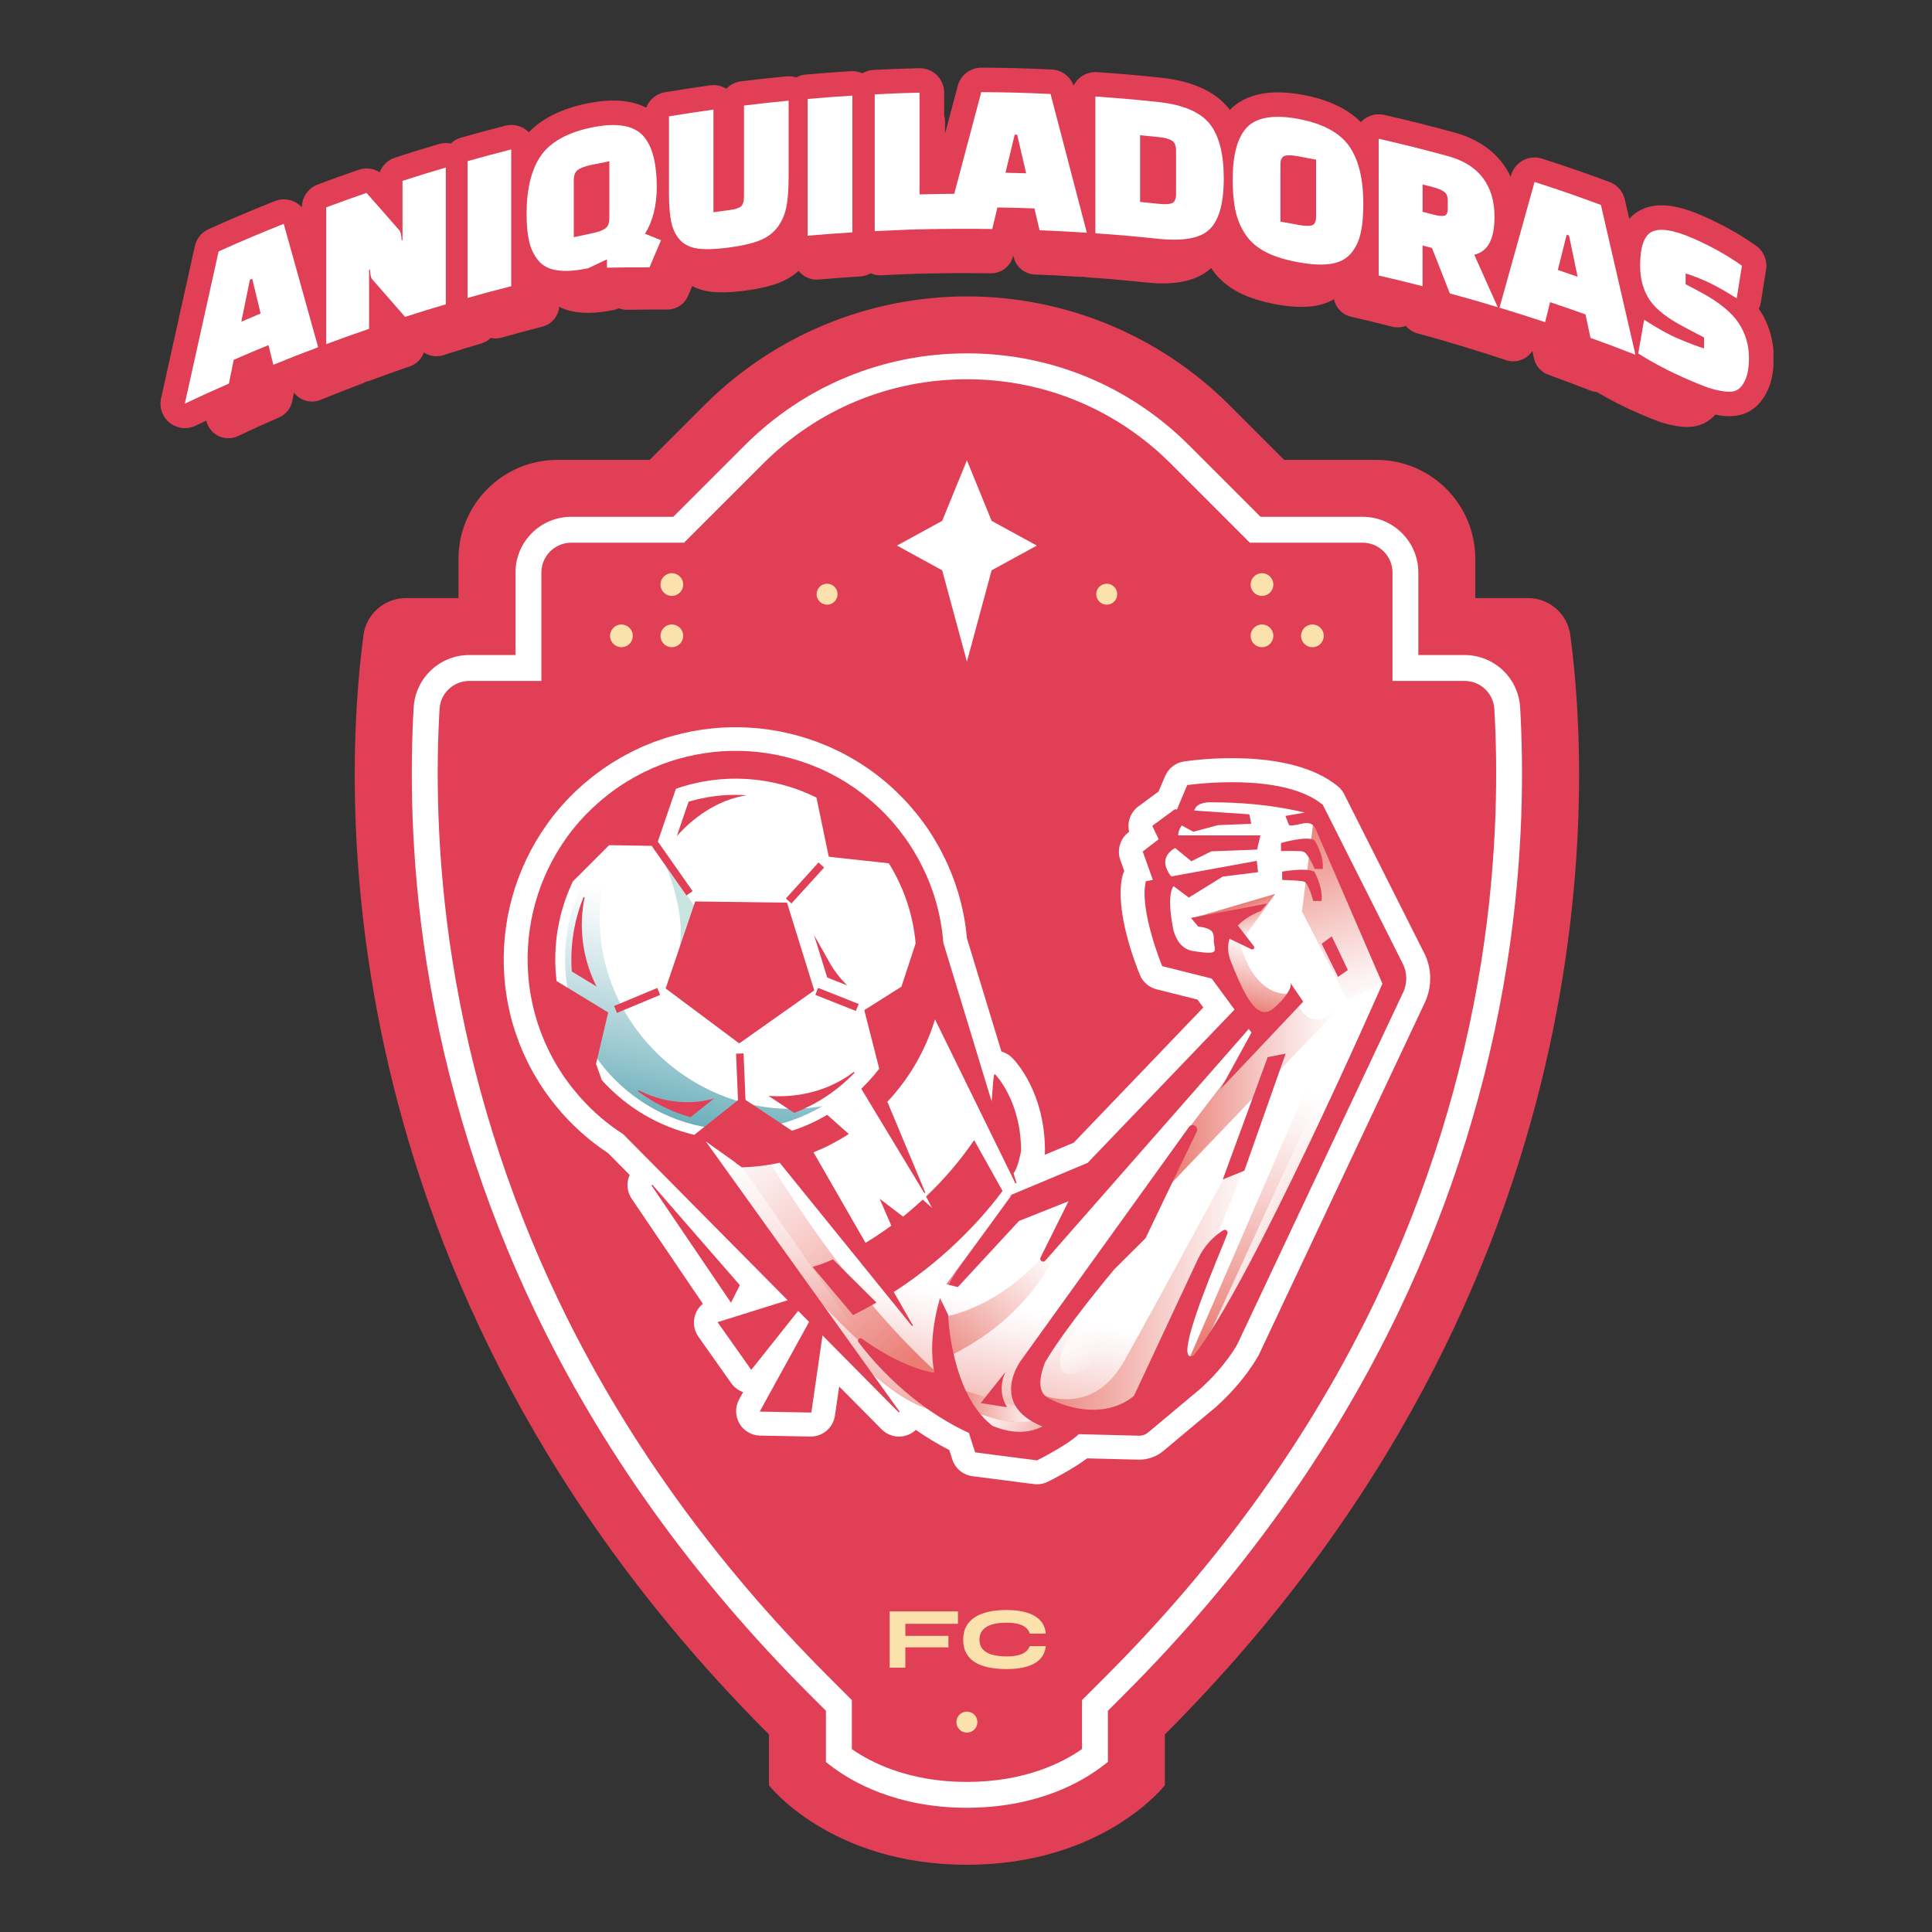 <svg width="1000" height="1000" viewBox="0 0 1000 1000" fill="none" xmlns="http://www.w3.org/2000/svg">
<rect x="0" y="0" width="1000" height="1000" fill="#333333" stroke="none"/>
<g clip-path="url(#clip0_1128_1448)">
<path d="M500.469 965.2C571.106 965.2 602.932 924.056 602.932 924.056V897.73C838.182 662.479 822.495 400.65 812.797 328.728C811.314 317.746 801.941 309.567 790.868 309.567H763.62V289.285C763.62 260.969 740.677 238.026 712.361 238.026H664.667L636.332 209.692C600.29 173.65 551.42 153.421 500.469 153.421C449.518 153.421 400.63 173.668 364.606 209.692L336.271 238.026H288.577C260.261 238.026 237.319 260.969 237.319 289.285V309.567H210.07C198.997 309.567 189.624 317.746 188.141 328.728C178.443 400.65 162.756 662.479 398.006 897.73V924.056C398.006 924.056 429.832 965.2 500.469 965.2Z" fill="#E13F55"/>
<path d="M500.469 935.708C463.866 935.708 440.689 922.138 430.122 914.05L427.498 912.042V885.499L418.868 876.868C358.888 816.888 311.122 750.232 276.925 678.745C249.55 621.534 230.697 561.048 220.89 498.951C212.115 443.422 212.368 396.072 214.123 366.127C215.01 350.947 227.657 339.042 242.891 339.042H266.811V296.323C266.811 280.437 279.748 267.5 295.634 267.5H348.485L385.449 230.535C416.172 199.813 457.009 182.896 500.469 182.896C543.93 182.896 584.766 199.813 615.489 230.535L652.454 267.5H705.305C721.191 267.5 734.127 280.437 734.127 296.323V339.042H758.047C773.3 339.042 785.929 350.929 786.815 366.127C788.57 396.072 788.824 443.422 780.049 498.951C770.242 561.048 751.389 621.534 724.013 678.745C689.799 750.232 642.05 816.888 582.07 876.868L573.44 885.499V911.969L570.834 913.978C560.322 922.083 537.199 935.69 500.469 935.69V935.708ZM440.888 905.329C451.056 912.422 470.615 922.319 500.469 922.319C530.323 922.319 549.918 912.404 560.051 905.311V879.962L572.608 867.405C631.52 808.493 678.4 743.085 711.945 672.974C738.759 616.938 757.233 557.682 766.84 496.87C775.417 442.518 775.181 396.199 773.462 366.924C772.992 358.8 766.225 352.449 758.065 352.449H720.756V296.341C720.756 287.837 713.827 280.907 705.323 280.907H646.917L606.026 240.016C577.837 211.827 540.347 196.303 500.487 196.303C460.628 196.303 423.138 211.827 394.948 240.016L354.057 280.907H295.652C287.148 280.907 280.218 287.837 280.218 296.341V352.449H242.91C234.749 352.449 227.983 358.8 227.512 366.924C225.793 396.199 225.558 442.518 234.134 496.87C243.742 557.682 262.215 616.938 289.03 672.974C322.575 743.085 369.473 808.493 428.367 867.405L440.924 879.962V905.347L440.888 905.329Z" fill="white"/>
<path d="M736.932 492.872L695.769 411.09C694.973 409.515 693.869 408.14 692.512 407.019C667.761 386.591 618.402 393.304 612.847 394.136C608.487 394.787 604.778 397.664 603.059 401.717L599.675 409.696L589.271 417.35C585.092 420.426 583.283 425.655 584.459 430.522L584.043 430.848C579.718 434.213 578.035 439.967 579.881 445.123L581.907 450.805C581.509 451.637 581.184 452.505 580.967 453.428C576.787 471.196 587.77 499.186 590.013 504.614C591.551 508.323 594.754 511.092 598.644 512.069L619.813 517.37L622.835 521.477L555.763 591.445L540.691 597.759C540.799 597.108 540.872 596.456 540.872 595.787C540.872 565.227 525.565 549.197 523.828 547.46C522.272 545.922 520.372 544.836 518.327 544.257L500.487 485.671C499.04 469.405 494.335 453.862 486.537 439.424C486.41 439.17 486.302 438.917 486.157 438.682C486.031 438.447 485.904 438.23 485.741 437.958C485.017 436.674 484.275 435.389 483.497 434.141L483.244 433.706C483.045 433.363 482.828 433.019 482.611 432.657C481.417 430.757 480.295 429.038 479.137 427.41C479.101 427.337 479.028 427.265 478.974 427.193C477.979 425.781 476.966 424.424 475.934 423.104L474.921 421.819C474.017 420.661 473.076 419.539 472.135 418.435L471.411 417.585C470.253 416.246 469.077 414.962 467.865 413.695L466.833 412.646C465.874 411.65 464.897 410.691 463.866 409.696L462.907 408.774C461.641 407.579 460.338 406.421 459.035 405.3C458.8 405.101 458.565 404.902 458.33 404.703L458.185 404.576C457.081 403.653 455.959 402.748 454.874 401.88C454.476 401.572 454.078 401.265 453.698 400.975C452.304 399.926 450.911 398.876 449.518 397.918L449.192 397.7C447.853 396.778 446.478 395.873 445.085 394.986L443.891 394.245C442.606 393.467 441.322 392.689 439.874 391.874L439.35 391.567C437.848 390.734 436.346 389.938 434.862 389.196C434.555 389.034 434.247 388.889 433.922 388.744L433.578 388.581C432.347 387.984 431.099 387.405 429.814 386.826L428.24 386.121C428.023 386.03 427.806 385.94 427.589 385.867C402.548 375.301 374.503 373.528 348.394 380.837C348.104 380.892 347.833 380.964 347.562 381.054C347.055 381.199 346.567 381.362 346.06 381.507L345.173 381.778C344.612 381.941 344.052 382.122 343.509 382.303C342.152 382.737 340.813 383.226 339.528 383.696L339.293 383.768C338.985 383.877 338.66 383.986 338.37 384.094C336.724 384.727 335.023 385.415 333.304 386.139C332.96 386.283 332.617 386.446 332.273 386.609L331.839 386.808C330.626 387.351 329.432 387.894 328.238 388.491C327.641 388.78 327.026 389.088 326.483 389.377C325.379 389.938 324.257 390.517 323.154 391.132C322.593 391.44 322.014 391.766 321.453 392.091C320.295 392.761 319.137 393.448 318.015 394.136L317.635 394.371C317.291 394.588 316.948 394.787 316.586 395.023C314.867 396.108 313.311 397.158 311.809 398.207C310.344 399.238 308.842 400.36 307.232 401.59C306.87 401.88 306.508 402.169 306.146 402.459L305.838 402.712C304.807 403.526 303.812 404.359 302.817 405.191C302.274 405.643 301.749 406.114 301.225 406.566C300.338 407.362 299.451 408.158 298.583 408.973C298.058 409.461 297.533 409.95 297.027 410.438C296.122 411.307 295.254 412.193 294.403 413.08L294.06 413.442C293.752 413.767 293.426 414.093 293.119 414.419C291.852 415.776 290.64 417.115 289.536 418.399C289.283 418.689 289.048 418.978 288.812 419.268L288.541 419.593C287.709 420.589 286.895 421.602 286.08 422.633C285.7 423.104 285.338 423.592 284.995 424.081L284.416 424.859C284.126 425.239 283.819 425.637 283.547 426.017C283.384 426.252 283.222 426.487 283.059 426.74C266.702 449.665 258.904 477.728 261.075 505.881C261.166 507.021 261.274 508.179 261.383 509.319C261.455 509.952 261.528 510.585 261.6 511.236C261.781 512.63 261.962 514.041 262.197 515.47L262.36 516.538C262.613 518.076 262.921 519.614 263.228 521.152C263.337 521.676 263.445 522.183 263.554 522.69C263.862 524.083 264.205 525.494 264.567 526.905L264.784 527.774C265.237 529.457 265.725 531.121 266.268 532.786L266.648 533.944C267.118 535.373 267.607 536.784 268.114 538.141L268.457 539.082C269.091 540.765 269.778 542.466 270.484 544.112L270.809 544.836C271.461 546.32 272.148 547.785 272.872 549.251L273.306 550.137C274.211 551.947 275.08 553.575 275.948 555.113C275.966 555.167 276.02 555.24 276.057 555.294C276.889 556.76 277.794 558.297 278.825 559.962L279.331 560.776C280.489 562.604 281.503 564.124 282.552 565.607C282.715 565.842 282.896 566.078 283.059 566.295C284.072 567.724 285.103 569.117 286.153 570.438C286.533 570.927 286.931 571.415 287.329 571.904L287.528 572.139C288.432 573.243 289.337 574.346 290.26 575.414L290.368 575.559C290.586 575.83 290.821 576.101 291.056 576.373C291.237 576.572 291.436 576.789 291.635 576.97C298.474 584.569 306.218 591.246 314.704 596.818L325.922 608.145C324.149 612.035 324.402 616.721 326.971 620.484L363.791 674.819C362 676.303 360.607 678.257 359.847 680.518C358.544 684.354 359.16 688.57 361.494 691.881L378.465 715.909C380.003 718.08 382.174 719.691 384.635 720.559L382.572 724.304C380.437 728.195 380.492 732.917 382.699 736.753C384.925 740.589 388.996 742.995 393.429 743.067L419.393 743.556C419.393 743.556 419.555 743.556 419.628 743.556C425.906 743.556 431.262 738.942 432.166 732.7L434.356 717.628L456.321 739.811C458.782 742.307 462.057 743.574 465.332 743.574C468.227 743.574 471.14 742.579 473.492 740.589C473.673 740.426 473.854 740.263 474.017 740.1C479.354 743.809 485.126 747.355 491.35 750.54L492.906 755.389C494.408 760.057 498.479 763.459 503.346 764.074L535.1 768.163C535.643 768.235 536.185 768.271 536.728 768.271C538.664 768.271 540.6 767.819 542.355 766.951C544.726 765.775 555.093 760.509 562.692 754.846L589.253 755.516C594.012 755.588 598.535 754.032 602.154 751.01L625.694 731.307C626.652 730.529 627.575 729.751 628.48 728.973L628.878 728.647C629.131 728.448 629.366 728.231 629.584 728.014C644.058 715.131 651.097 702.122 651.404 701.579C651.513 701.398 651.603 701.199 651.694 701L737.493 518.926C741.383 510.658 741.184 500.923 736.95 492.836L736.932 492.872Z" fill="white"/>
<path d="M495.837 834.059V840.482H468.606V846.724H490.897V852.659H468.606V863.189H460.464V834.059H495.837Z" fill="#FBE1AC"/>
<path d="M541.288 852.008C541.053 854.577 540.13 856.73 538.556 858.503C536.964 860.277 534.72 861.615 531.771 862.538C528.84 863.461 525.239 863.913 520.987 863.913C517.586 863.913 514.492 863.624 511.741 863.063C508.991 862.502 506.621 861.597 504.667 860.403C502.713 859.191 501.193 857.635 500.143 855.717C499.094 853.799 498.551 851.483 498.551 848.769C498.551 846.055 499.076 843.721 500.143 841.785C501.193 839.849 502.713 838.257 504.667 837.008C506.621 835.76 508.991 834.855 511.741 834.24C514.492 833.643 517.586 833.335 520.987 833.335C525.239 833.335 528.84 833.824 531.807 834.783C534.774 835.742 537.036 837.135 538.61 838.944C540.184 840.754 541.089 842.961 541.306 845.548H533.037C532.675 844.372 532.024 843.377 531.083 842.545C530.142 841.713 528.858 841.061 527.193 840.609C525.529 840.139 523.466 839.903 520.987 839.903C517.947 839.903 515.378 840.229 513.297 840.88C511.217 841.532 509.643 842.509 508.575 843.793C507.508 845.096 506.965 846.743 506.965 848.769C506.965 850.796 507.508 852.297 508.575 853.564C509.643 854.83 511.217 855.771 513.297 856.405C515.378 857.038 517.947 857.363 520.987 857.363C523.466 857.363 525.51 857.146 527.157 856.712C528.803 856.278 530.088 855.645 531.029 854.83C531.97 854.016 532.621 853.075 533.019 852.026H541.288V852.008Z" fill="#FBE1AC"/>
<path d="M347.743 308.446C350.99 308.446 353.623 305.813 353.623 302.565C353.623 299.318 350.99 296.685 347.743 296.685C344.495 296.685 341.862 299.318 341.862 302.565C341.862 305.813 344.495 308.446 347.743 308.446Z" fill="#FBE1AC"/>
<path d="M347.743 334.989C350.99 334.989 353.623 332.356 353.623 329.108C353.623 325.861 350.99 323.228 347.743 323.228C344.495 323.228 341.862 325.861 341.862 329.108C341.862 332.356 344.495 334.989 347.743 334.989Z" fill="#FBE1AC"/>
<path d="M428.096 312.987C431.093 312.987 433.524 310.557 433.524 307.559C433.524 304.561 431.093 302.131 428.096 302.131C425.098 302.131 422.667 304.561 422.667 307.559C422.667 310.557 425.098 312.987 428.096 312.987Z" fill="#FBE1AC"/>
<path d="M572.843 312.987C575.84 312.987 578.271 310.557 578.271 307.559C578.271 304.561 575.84 302.131 572.843 302.131C569.845 302.131 567.415 304.561 567.415 307.559C567.415 310.557 569.845 312.987 572.843 312.987Z" fill="#FBE1AC"/>
<path d="M500.469 896.789C503.467 896.789 505.897 894.359 505.897 891.361C505.897 888.363 503.467 885.933 500.469 885.933C497.471 885.933 495.041 888.363 495.041 891.361C495.041 894.359 497.471 896.789 500.469 896.789Z" fill="#FBE1AC"/>
<path d="M321.652 334.989C324.899 334.989 327.532 332.356 327.532 329.108C327.532 325.861 324.899 323.228 321.652 323.228C318.404 323.228 315.771 325.861 315.771 329.108C315.771 332.356 318.404 334.989 321.652 334.989Z" fill="#FBE1AC"/>
<path d="M615.814 412.989L665.01 411.723L685.058 423.14L721.787 508.649L631.176 699.281L585.707 734.31H552.704L535.552 750.287L508.177 744.533L490.264 730.275C490.264 730.275 467.937 737.35 421.039 678.004C386.408 634.181 347.29 596.457 347.29 596.457L371.843 582.669C371.843 582.669 398.929 599.496 421.039 588.948C444.09 577.965 469.33 559.745 482.629 507.111L497.194 522.943C497.194 522.943 523.104 564.196 533.236 617.481L575.448 603.929L644.149 525.024L628.371 499.639L604.361 493.505L598.282 464.302L601.756 453.32L597.992 441.939L605.23 434.394V425.836L613.607 421.62L615.796 412.989H615.814Z" fill="#F6C8B5"/>
<path style="mix-blend-mode:multiply" d="M615.814 412.989L665.01 411.723L685.058 423.14L721.787 508.649L631.176 699.281L585.707 734.31H552.704L535.552 750.287L508.177 744.533L490.264 730.275C490.264 730.275 467.937 737.35 421.039 678.004C386.408 634.181 347.29 596.457 347.29 596.457L371.843 582.669C371.843 582.669 398.929 599.496 421.039 588.948C444.09 577.965 469.33 559.745 482.629 507.111L497.194 522.943C497.194 522.943 523.104 564.196 533.236 617.481L575.448 603.929L644.149 525.024L628.371 499.639L604.361 493.505L598.282 464.302L601.756 453.32L597.992 441.939L605.23 434.394V425.836L613.607 421.62L615.796 412.989H615.814Z" fill="url(#paint0_linear_1128_1448)"/>
<path opacity="0.94" d="M310.434 474.634C310.434 459.942 313.673 445.594 319.806 432.53C302.545 448.905 292.485 471.757 292.485 496.49C292.485 545.198 332.11 584.822 380.799 584.822C396.758 584.822 412.246 580.498 425.725 572.537C366.198 582.796 309.873 535.156 310.434 474.652V474.634Z" fill="url(#paint1_linear_1128_1448)"/>
<path style="mix-blend-mode:multiply" d="M639.028 474.869C639.028 474.869 643.009 517.66 669.66 514.348L653.358 530.94L630.307 498.082L639.046 474.869H639.028Z" fill="url(#paint2_linear_1128_1448)"/>
<path style="mix-blend-mode:multiply" d="M647.261 596.04L594.428 728.683C594.428 728.683 554.786 746.306 534.521 719.962C534.521 719.962 563.832 736.626 581.908 704.438C599.983 672.25 644.149 590.232 644.149 590.232L647.261 596.022V596.04Z" fill="url(#paint3_linear_1128_1448)"/>
<path style="mix-blend-mode:multiply" d="M356.789 594.14L371.825 582.651L394.025 594.14C394.025 594.14 436.78 669.934 491.965 716.687C491.965 716.687 484.691 737.766 424.259 673.715C363.845 609.665 356.789 594.14 356.789 594.14Z" fill="url(#paint4_linear_1128_1448)"/>
<path style="mix-blend-mode:hard-light" opacity="0.77" d="M658.642 527.557L562.204 651.334L540.781 652.275L644.149 527.557H658.642Z" fill="url(#paint5_linear_1128_1448)"/>
<path style="mix-blend-mode:multiply" d="M611.78 711.965L682.543 548.527C682.543 548.527 693.689 522.472 687.247 578.146L624.825 709.468L611.762 711.983L611.78 711.965Z" fill="url(#paint6_linear_1128_1448)"/>
<path style="mix-blend-mode:hard-light" opacity="0.83" d="M614.078 458.277C614.078 458.277 605.501 471.341 615.797 494.5L606.424 495.133L600.924 459.236L614.078 458.259V458.277Z" fill="url(#paint7_linear_1128_1448)"/>
<path style="mix-blend-mode:hard-light" opacity="0.83" d="M615.326 464.266L621.134 466.908L663.943 449.466L650.21 445.956L607.455 455.599L615.326 464.266Z" fill="url(#paint8_linear_1128_1448)"/>
<path d="M715.835 509.192L707.494 513.552L626.001 690.651L652.001 662.353L715.835 509.192Z" fill="url(#paint9_linear_1128_1448)"/>
<path style="mix-blend-mode:hard-light" opacity="0.93" d="M458.999 559.293C458.999 559.293 513.08 559.293 511.524 641.147L534.539 623.036C534.539 623.036 494.426 528.263 482.774 524.915C471.122 521.568 458.999 559.311 458.999 559.311V559.293Z" fill="url(#paint10_linear_1128_1448)"/>
<path style="mix-blend-mode:hard-light" opacity="0.83" d="M363.954 589.599L465.277 730.909H472.225L384.11 603.911L363.954 589.599Z" fill="url(#paint11_linear_1128_1448)"/>
<path style="mix-blend-mode:multiply" d="M488.292 681.658C488.292 681.658 525.148 676.972 552.614 632.987C552.614 632.987 543.187 677.316 490.246 702.466L488.292 681.64V681.658Z" fill="url(#paint12_linear_1128_1448)"/>
<path style="mix-blend-mode:hard-light" opacity="0.83" d="M540.781 732.392C540.781 732.392 530.739 742.76 499.763 728.701L513.098 745.582L551.782 741.005L540.781 732.392Z" fill="url(#paint13_linear_1128_1448)"/>
<path style="mix-blend-mode:multiply" d="M499.763 728.701C499.763 728.701 528.079 742.308 540.781 732.392L493.792 718.153L499.763 728.701Z" fill="url(#paint14_linear_1128_1448)"/>
<path opacity="0.77" d="M344.287 447.349C344.287 447.349 356.301 473.946 351.054 493.324C345.806 512.702 360.028 469.766 360.028 469.766L344.287 447.349Z" fill="#B7DCD8"/>
<path style="mix-blend-mode:multiply" d="M671.705 519.198C671.705 519.198 677.314 536.802 693.598 521.314L606.225 612.505L615.797 583.321L644.131 546.175L671.687 519.216L671.705 519.198Z" fill="url(#paint15_linear_1128_1448)"/>
<path d="M653.195 308.446C656.443 308.446 659.076 305.813 659.076 302.565C659.076 299.318 656.443 296.685 653.195 296.685C649.948 296.685 647.315 299.318 647.315 302.565C647.315 305.813 649.948 308.446 653.195 308.446Z" fill="#FBE1AC"/>
<path d="M653.195 334.989C656.443 334.989 659.076 332.356 659.076 329.108C659.076 325.861 656.443 323.228 653.195 323.228C649.948 323.228 647.315 325.861 647.315 329.108C647.315 332.356 649.948 334.989 653.195 334.989Z" fill="#FBE1AC"/>
<path d="M679.304 334.989C682.552 334.989 685.185 332.356 685.185 329.108C685.185 325.861 682.552 323.228 679.304 323.228C676.057 323.228 673.424 325.861 673.424 329.108C673.424 332.356 676.057 334.989 679.304 334.989Z" fill="#FBE1AC"/>
<path style="mix-blend-mode:hard-light" opacity="0.83" d="M483.371 626.492L429.905 579.051L446.189 563.689L483.371 626.492Z" fill="url(#paint16_linear_1128_1448)"/>
<path d="M420.044 596.565L447.727 643.554L423.916 594.918L420.044 596.565Z" fill="url(#paint17_linear_1128_1448)"/>
<path d="M513.261 269.599L536.656 282.391L513.261 295.201L500.469 342.461L487.677 295.201L464.282 282.391L487.677 269.599L500.469 238.243L513.261 269.599Z" fill="white"/>
<path style="mix-blend-mode:hard-light" opacity="0.83" d="M605.23 453.88C605.23 453.88 606.297 440.147 613.824 438.41C621.351 436.674 604.108 434.774 604.108 434.774L596.491 447.584L605.23 453.862V453.88Z" fill="url(#paint18_linear_1128_1448)"/>
<path d="M612.105 423.339C612.105 423.339 605.591 428.405 607.998 434.376L610.621 434.104C610.621 434.104 615.869 423.484 615.253 423.321C614.638 423.158 612.105 423.321 612.105 423.321V423.339Z" fill="url(#paint19_linear_1128_1448)"/>
<path style="mix-blend-mode:multiply" d="M715.835 509.192L697.271 517.334L673.894 471.811L680.932 416.771L715.835 509.192Z" fill="url(#paint20_linear_1128_1448)"/>
<path style="mix-blend-mode:multiply" d="M616.954 475.357L660.016 462.692L641.742 488.385L616.954 475.357Z" fill="url(#paint21_linear_1128_1448)"/>
<g opacity="0.25">
<path style="mix-blend-mode:multiply" d="M639.028 474.869C639.028 474.869 643.009 517.66 669.66 514.348L653.358 530.94L630.307 498.082L639.046 474.869H639.028Z" fill="url(#paint22_linear_1128_1448)"/>
<path style="mix-blend-mode:multiply" d="M647.26 596.04L594.428 728.683C594.428 728.683 554.785 746.306 534.521 719.962C534.521 719.962 563.832 736.626 581.907 704.438C599.982 672.25 644.148 590.232 644.148 590.232L647.26 596.022V596.04Z" fill="url(#paint23_linear_1128_1448)"/>
<path style="mix-blend-mode:multiply" d="M356.789 594.14L371.825 582.651L394.025 594.14C394.025 594.14 436.78 669.934 491.965 716.687C491.965 716.687 484.691 737.766 424.259 673.715C363.845 609.665 356.789 594.14 356.789 594.14Z" fill="url(#paint24_linear_1128_1448)"/>
<path style="mix-blend-mode:multiply" d="M611.779 711.965L682.543 548.527C682.543 548.527 693.688 522.472 687.247 578.146L624.825 709.468L611.761 711.983L611.779 711.965Z" fill="url(#paint25_linear_1128_1448)"/>
<path style="mix-blend-mode:multiply" d="M488.292 681.658C488.292 681.658 525.148 676.972 552.614 632.987C552.614 632.987 543.187 677.316 490.246 702.465L488.292 681.64V681.658Z" fill="url(#paint26_linear_1128_1448)"/>
<path style="mix-blend-mode:multiply" d="M499.763 728.701C499.763 728.701 528.079 742.307 540.781 732.392L493.792 718.153L499.763 728.701Z" fill="url(#paint27_linear_1128_1448)"/>
<path style="mix-blend-mode:multiply" d="M715.835 509.192L697.271 517.334L673.894 471.811L680.932 416.771L715.835 509.192Z" fill="url(#paint28_linear_1128_1448)"/>
<path style="mix-blend-mode:multiply" d="M616.954 475.357L660.016 462.692L641.742 488.385L616.954 475.357Z" fill="url(#paint29_linear_1128_1448)"/>
</g>
<path style="mix-blend-mode:hard-light" opacity="0.83" d="M616.646 445.467L658.352 439.93L652.001 432.729L618.112 438.23L616.646 445.467Z" fill="url(#paint30_linear_1128_1448)"/>
<path style="mix-blend-mode:hard-light" opacity="0.83" d="M617.678 430.214H650.88V421.692L619.252 420.987L617.678 430.214Z" fill="url(#paint31_linear_1128_1448)"/>
<path style="mix-blend-mode:hard-light" opacity="0.83" d="M617.823 423.266L664.811 415.794L617.823 410.728V423.266Z" fill="url(#paint32_linear_1128_1448)"/>
<path style="mix-blend-mode:hard-light" opacity="0.83" d="M554.062 618.078L490.445 680.609L486.591 672.702L490.246 664.488L530.649 621.244L554.062 618.078Z" fill="url(#paint33_linear_1128_1448)"/>
<path d="M382.627 540.059L421.274 512.756L421.455 512.63L407.415 467.432L407.36 467.215L360.046 466.6H359.829L344.54 511.617L382.446 539.933L382.627 540.059Z" fill="#E13F55"/>
<path d="M380.655 601.83L384.02 604.219H384.129C386.716 604.146 389.339 603.965 391.963 603.694C392.56 603.64 393.157 603.567 393.754 603.495C394.261 603.441 394.749 603.368 395.256 603.296C395.383 603.296 395.491 603.26 395.636 603.241C396.197 603.169 396.776 603.079 397.337 602.988C397.735 602.934 398.133 602.862 398.513 602.789C398.802 602.753 399.092 602.699 399.436 602.644L400.25 602.5C400.557 602.445 400.847 602.391 401.154 602.337C401.607 602.246 402.059 602.156 402.53 602.065C402.62 602.065 402.71 602.029 402.801 602.011C403.054 601.957 403.326 601.903 403.579 601.848L472.044 686.381L472.533 686.037L462.6 668.758C492.924 649.289 511.995 625.786 518.798 616.576L518.906 616.413L504.214 590.124L503.943 590.522C496.959 600.727 488.727 610.37 479.499 619.164L479.336 619.327L482.394 625.171L477.617 620.919L477.418 621.1C474.216 624.049 470.85 626.962 467.413 629.712L455.29 620.448L461.333 634.38C456.9 637.637 452.413 640.641 447.998 643.282L421.075 596.438C427.336 593.923 433.379 590.793 439.024 587.175L439.35 586.957L428.168 577.042L427.987 577.151C422.269 580.498 416.19 583.23 409.93 585.275L385.884 569.298L384.87 545.234L380.98 545.397L381.994 569.461L359.377 587.392C340.795 583.013 324.239 573.225 311.484 559.039L308.498 550.644L314.795 524.047L288.089 507.781C285.954 490.14 288.849 472.318 296.502 456.233L315.283 437.452L337.303 437.814L355.324 463.488L358.508 461.244L340.487 435.57L349.842 408.285C373.544 399.926 400.051 401.591 422.595 412.827L428.964 443.441L460.03 446.842C467.865 459.327 472.66 473.675 473.926 488.312L466.58 510.694L447.528 522.744L447.347 522.853L455.091 553.141C453.481 555.24 451.78 557.284 449.989 559.238L445.809 563.563L478.413 617.535L478.938 617.264L459.289 570.275C460.41 569.099 461.478 567.923 462.473 566.765L462.563 566.657C464.59 564.304 466.562 561.789 468.426 559.184C468.498 559.075 468.589 558.949 468.661 558.84L468.86 558.551C469.71 557.339 470.398 556.325 471.031 555.366C471.176 555.149 471.321 554.914 471.465 554.697L471.737 554.263C472.298 553.376 472.913 552.417 473.474 551.458C473.655 551.151 473.836 550.843 473.999 550.535L474.27 550.047C474.758 549.197 475.247 548.328 475.717 547.46C475.934 547.061 476.134 546.663 476.333 546.265L476.55 545.831C476.966 545.017 477.382 544.203 477.78 543.389C478.033 542.864 478.269 542.339 478.522 541.814L478.63 541.597C478.992 540.819 479.336 540.041 479.68 539.263C479.951 538.612 480.223 537.96 480.494 537.309C480.802 536.567 481.109 535.807 481.399 535.066C481.67 534.378 481.923 533.672 482.177 532.985C482.43 532.261 482.683 531.537 482.937 530.814C483.19 530.072 483.425 529.348 483.66 528.552C483.751 528.244 483.859 527.937 483.95 527.629L525.583 612.523L526.144 612.306L524.606 607.258C526.94 604.544 528.442 596.095 528.496 595.678C528.496 569.696 515.251 556.289 515.125 556.144L514.817 555.855L514.636 556.235C514.238 557.067 513.985 560.613 513.714 564.341C513.569 566.367 513.424 568.43 513.243 570.004L488.256 487.914C487.08 472.698 482.738 458.169 475.374 444.707L475.301 444.544C475.247 444.436 475.175 444.327 475.12 444.219C475.066 444.128 475.012 444.02 474.957 443.929C474.36 442.843 473.691 441.704 472.913 440.437L472.623 439.949C472.461 439.677 472.298 439.388 472.117 439.116C471.031 437.379 470.018 435.859 469.023 434.448L468.932 434.321C468.1 433.145 467.177 431.897 466.11 430.522C465.82 430.142 465.513 429.762 465.223 429.382C464.409 428.351 463.559 427.319 462.708 426.324L462.437 425.999C462.31 425.854 462.202 425.709 462.075 425.564C461.08 424.424 460.048 423.284 458.891 422.072C458.691 421.873 458.492 421.656 458.293 421.457L457.986 421.131C457.099 420.227 456.213 419.34 455.326 418.508L455.019 418.218C454.819 418.037 454.639 417.838 454.44 417.657C453.263 416.572 452.105 415.522 450.966 414.545C450.821 414.419 450.658 414.292 450.513 414.165L450.206 413.912C449.247 413.098 448.233 412.284 447.22 411.488L447.13 411.415C446.822 411.18 446.515 410.927 446.207 410.691C444.814 409.624 443.583 408.737 442.444 407.923L442.172 407.742C441.068 406.982 439.874 406.186 438.517 405.336C438.155 405.101 437.794 404.884 437.432 404.648C436.256 403.925 435.08 403.219 433.958 402.586L433.704 402.441C433.596 402.369 433.487 402.314 433.379 402.26C432.112 401.554 430.791 400.849 429.308 400.107C429.036 399.98 428.783 399.835 428.512 399.709L428.222 399.564C427.118 399.021 425.979 398.497 424.857 397.99L424.477 397.827C424.278 397.737 424.061 397.646 423.862 397.556L423.663 397.465C423.663 397.465 423.5 397.393 423.409 397.357H423.319C400.539 387.586 374.919 385.976 351.18 392.797H351.036C350.656 392.924 350.276 393.032 349.896 393.159L348.72 393.521C348.286 393.647 347.851 393.792 347.417 393.919C346.331 394.281 345.155 394.679 343.798 395.185C343.654 395.24 343.509 395.294 343.364 395.33C343.183 395.403 342.984 395.457 342.803 395.529C341.338 396.09 339.854 396.687 338.262 397.375C337.99 397.483 337.737 397.61 337.466 397.737L336.959 397.972C335.747 398.515 334.679 399.003 333.702 399.474C333.232 399.709 332.743 399.944 332.273 400.197L332.128 400.27C331.133 400.776 330.138 401.301 329.161 401.844C328.636 402.133 328.129 402.423 327.605 402.712C326.646 403.255 325.633 403.87 324.493 404.558L324.04 404.829C323.769 404.992 323.498 405.155 323.226 405.336C321.634 406.349 320.223 407.272 318.938 408.195C317.635 409.117 316.278 410.112 314.813 411.252C314.541 411.451 314.288 411.669 314.017 411.886L313.582 412.248C312.551 413.062 311.664 413.804 310.868 414.473C310.398 414.871 309.928 415.287 309.457 415.703C308.643 416.409 307.865 417.133 307.069 417.875L306.942 418.001C306.526 418.399 306.11 418.779 305.694 419.177C304.988 419.865 304.228 420.625 303.323 421.548L302.889 421.982C302.654 422.235 302.401 422.47 302.165 422.724C301.007 423.954 299.958 425.13 298.945 426.306C298.764 426.505 298.601 426.722 298.42 426.939C298.293 427.084 298.185 427.229 298.058 427.374C297.154 428.459 296.466 429.292 295.851 430.088C295.543 430.486 295.236 430.902 294.928 431.318L294.222 432.241C293.987 432.53 293.77 432.838 293.553 433.127L293.481 433.272C278.572 453.917 271.443 479.302 273.415 504.777C273.487 505.809 273.578 506.84 273.686 507.871C273.741 508.45 273.813 509.011 273.885 509.59C274.048 510.875 274.211 512.141 274.41 513.353L274.464 513.661C274.501 513.896 274.537 514.113 274.573 514.349C274.79 515.633 275.043 516.99 275.351 518.492C275.441 518.944 275.55 519.415 275.659 519.867C275.948 521.152 276.256 522.418 276.563 523.631L276.654 523.974C276.69 524.119 276.726 524.282 276.762 524.427C277.142 525.856 277.576 527.322 278.083 528.914C278.155 529.167 278.246 529.402 278.318 529.656L278.427 529.963C278.843 531.248 279.295 532.532 279.748 533.781L279.874 534.107C279.929 534.269 279.983 534.432 280.055 534.595C280.634 536.097 281.249 537.617 281.883 539.1L282.172 539.752C282.751 541.054 283.366 542.375 284.018 543.714L284.126 543.949C284.217 544.13 284.307 544.311 284.398 544.492C285.194 546.084 285.972 547.55 286.768 548.979L286.84 549.106C287.582 550.427 288.414 551.82 289.355 553.322L289.808 554.046C290.857 555.71 291.762 557.067 292.648 558.334C292.739 558.46 292.829 558.569 292.92 558.696C292.992 558.804 293.083 558.895 293.155 559.003C294.06 560.27 295 561.536 295.959 562.748C296.285 563.183 296.629 563.599 296.973 564.015L297.19 564.268C298.004 565.282 298.836 566.259 299.65 567.199C299.759 567.326 299.868 567.453 299.976 567.597C300.103 567.76 300.229 567.923 300.374 568.068L300.501 568.176C306.996 575.486 314.433 581.837 322.611 587.084L407.668 672.992L371.807 684.228L371.409 684.354L388.851 709.034L413.132 678.51L418.777 684.209L393.23 730.637L419.682 731.126H419.953L425.725 691.212L465.169 731.053L465.621 730.673L365.329 590.811L380.745 601.776L380.655 601.83Z" fill="#E13F55"/>
<path d="M725.931 498.517L684.714 416.626L684.642 416.536C663.653 399.238 615.163 406.277 614.675 406.349H614.512L609.192 418.96L608.07 418.888L596.418 427.464L599.711 434.376L591.479 440.763L596.726 455.436L593.089 456.106L593.053 456.305C589.615 470.924 601.358 499.639 601.484 499.928L601.539 500.073L627.177 506.496L638.992 522.563L562.945 601.903L523.52 618.404L523.448 618.44L489.794 664.723L495.747 666.206L527.446 631.956L553.066 621.751L538.61 650.809C538.176 651.623 538.556 652.383 539.08 652.745C539.605 653.107 540.455 653.197 541.071 652.492L646.374 532.569L647.767 534.468L631.755 563.707L674.383 518.619L674.546 518.438L667.941 508.848L668.05 509.988C668.05 509.988 668.303 513.733 659.655 521.532C657.502 523.486 655.475 524.191 653.449 523.721C647.442 522.328 642.086 510.115 637.128 497.703C635.446 493.523 635.21 489.542 636.405 485.888L647.695 491.316C648.147 491.533 648.654 491.424 648.961 491.026C649.269 490.646 649.287 490.121 648.961 489.723L640.693 479.012C645.614 473.946 652.435 471.594 652.508 471.558H652.58L655.873 467.649L616.393 475.104L620.265 479.627H620.374C628.208 480.514 628.226 483.137 628.263 486.195C628.263 487.082 628.263 488.005 628.48 488.927C628.842 490.628 629.041 491.804 628.444 492.437C627.611 493.324 625.133 493.378 619.885 492.6C619.162 492.492 618.492 492.401 617.895 492.311C613.022 491.623 609.645 488.439 607.763 482.757L607.473 481.889C603.728 463.886 606.768 459.453 607.473 458.711L615.326 464.592L632.876 453.718L651.169 451.438L650.499 445.575L606.225 453.645C603.656 450.406 602.679 447.385 603.312 444.707C604.144 441.233 607.473 439.333 608.269 438.935L616.629 445.775L626.996 440.654L650.644 439.749L652.399 432.403H609.789C610.006 429.436 611.309 427.772 611.743 427.283L617.642 430.504L630.488 427.084L647.641 426.396L646.664 421.493L618.148 419.539C619.035 416.355 622.563 414.925 628.661 415.287C649.486 415.378 665.354 418.146 675.342 420.589L665.318 422.307L667.127 426.903C667.435 427.536 669.878 427.319 674.003 426.306C679.793 424.877 680.969 429.002 681.023 429.219L715.545 509.156C713.32 514.24 646.664 665.935 617.895 701.525C616.719 702.104 615.869 702.158 615.344 701.688C611.164 697.816 625.096 663.673 631.791 647.263C633.256 643.662 634.523 640.568 635.301 638.524C635.536 637.926 635.355 637.275 634.867 636.877C634.378 636.479 633.709 636.425 633.166 636.769C627.774 640.152 623.395 644.983 620.519 650.737H620.501L620.03 651.714C619.958 651.877 619.867 652.057 619.795 652.22L586.919 722.531C573.639 733.369 555.419 730.293 542.789 723.798C537.741 721.192 537.126 714.896 540.944 705.089C551.673 686.833 576.226 657.648 576.497 657.305L576.552 657.196L592.908 640.93L619.415 585.709C620.012 584.46 619.451 583.321 618.619 582.76C617.787 582.199 616.538 582.072 615.561 583.122L528.405 704.257C528.333 704.347 521.186 714.009 523.972 723.798C525.727 729.986 530.974 734.871 539.587 738.363C534.249 741.059 525.564 743.031 513.677 738.001C492.092 721.247 490.771 680.989 490.753 680.573L486.537 671.834L486.32 672.593C482.357 686.923 481.471 699.697 483.642 710.59C477.128 709.468 463.956 705.668 446.116 692.894C445.592 692.514 444.904 692.587 444.452 693.039C443.999 693.509 443.963 694.179 444.343 694.704C451.508 704.221 471.429 727.814 501.5 741.692L504.721 751.752L536.674 755.877H536.764L536.837 755.841C537 755.769 552.216 748.188 558.386 742.325L589.561 743.122C591.244 743.158 592.908 742.597 594.193 741.511L617.805 721.753C618.727 721.011 619.614 720.27 620.446 719.546L622.219 718.044L622.075 718.098C634.433 706.899 640.421 695.844 640.476 695.717L726.275 513.643C728.536 508.848 728.41 503.167 725.913 498.481L725.931 498.517Z" fill="#E13F55"/>
<path d="M430.936 651.949C423.898 655.061 421.003 655.586 420.985 655.586L420.478 655.676L441.557 680.699L441.774 680.591C445.194 678.872 450.169 676.212 453.318 674.403L453.661 674.204L431.298 652.003L431.153 651.858L430.972 651.949H430.936Z" fill="#E13F55"/>
<path d="M675.215 456.413C677.079 457.354 679.051 463.759 679.666 466.13L679.72 466.347H684.081V466.075C684.696 458.838 680.372 451.329 680.317 451.257L680.281 451.184L680.209 451.148C675.993 448.995 664.395 451.04 663.907 451.112L663.653 451.148V455.455H663.943C666.693 455.527 674.093 455.816 675.215 456.395V456.413Z" fill="#E13F55"/>
<path d="M680.191 434.774C675.957 432.621 663.762 436.149 663.255 436.294L663.038 436.348V440.491H663.346C666.657 440.419 673.243 440.401 674.437 440.745C676.644 441.36 679.485 447.312 680.39 449.574L680.462 449.755H684.678V449.484C685.293 442.228 680.353 434.937 680.299 434.864L680.191 434.774Z" fill="#E13F55"/>
<path d="M692.567 505.627L697.651 502.081L689.328 484.639L684.081 488.475L692.567 505.627Z" fill="#E13F55"/>
<path d="M665.282 545.849L665.463 545.361L656.145 547.17L632.895 610.479L644.076 605.955L665.282 545.849Z" fill="#E13F55"/>
<path d="M406.962 464.827L406.763 465.044L409.64 467.649L426.539 449.049L423.681 446.408L406.962 464.827Z" fill="#E13F55"/>
<path d="M423.442 511.32L422.005 514.935L443.007 523.28L444.443 519.665L423.442 511.32Z" fill="#E13F55"/>
<path d="M340.197 511.364L317.841 520.701L319.341 524.291L341.696 514.953L340.197 511.364Z" fill="#E13F55"/>
<path d="M520.48 710.065L507.598 726.24L521.222 728.375L520.914 727.833C516.355 719.998 519.594 712.164 519.63 712.091L520.48 710.065Z" fill="#E13F55"/>
<path d="M378.357 674.294L382.934 665.193L337.665 613.193L337.194 613.555L378.085 673.878L378.357 674.294Z" fill="#E13F55"/>
<path d="M302.057 464.284C299.777 469.911 298.076 475.81 297.027 481.835C295.814 488.765 295.452 495.767 295.941 502.678V502.823L308.805 510.658L308.335 509.735C305.096 503.257 298.058 485.87 302.617 464.483L302.057 464.302V464.284Z" fill="#E13F55"/>
<path d="M357.404 578.254L369.581 568.593L368.206 568.954C361.186 570.782 346.946 572.591 330.427 564.286L330.12 564.793C338.316 570.872 347.435 575.378 357.242 578.218L357.386 578.254H357.404Z" fill="#E13F55"/>
<path d="M411.051 576.029L411.196 575.975C417.692 573.478 423.916 570.167 429.688 566.114C434.265 562.911 438.517 559.238 442.353 555.24L441.955 554.787C426.069 566.964 408.175 567.851 398.911 567.308L397.807 567.236L410.907 575.92L411.033 576.011L411.051 576.029Z" fill="#E13F55"/>
<path d="M386.589 411.596L384.092 411.488C374.756 411.089 365.474 412.284 356.554 414.925L356.409 414.961L350.312 432.747L351.289 431.68C355.686 426.867 367.664 415.323 384.147 412.066L386.589 411.578V411.596Z" fill="#E13F55"/>
<path d="M438.572 510.097L437.576 509.083C434.663 506.134 432.148 502.895 430.104 499.458L429.923 499.15C429.579 498.553 429.235 497.974 428.91 497.359L421.347 483.988L428.168 505.953L438.572 510.079V510.097Z" fill="#E13F55"/>
<path style="mix-blend-mode:hard-light" opacity="0.7" d="M673.894 471.811L697.271 517.334L689.255 525.838L673.894 471.811Z" fill="url(#paint34_linear_1128_1448)"/>
<path style="mix-blend-mode:hard-light" opacity="0.83" d="M486.591 711.965C486.591 711.965 478.196 681.043 496.76 655.531C515.323 630.02 523.592 618.657 523.592 618.657C523.592 618.657 470.669 659.548 476.423 702.502L486.591 711.983V711.965Z" fill="url(#paint35_linear_1128_1448)"/>
<path d="M568.832 701.795C575 694.035 576.887 685.269 573.046 682.216C569.205 679.163 561.091 682.979 554.923 690.739C548.755 698.499 546.869 707.264 550.709 710.317C554.55 713.37 562.664 709.555 568.832 701.795Z" fill="url(#paint36_radial_1128_1448)"/>
<path d="M910.429 160.134C910.429 160.134 910.357 160.007 910.303 159.953C910.846 158.849 911.225 157.655 911.424 156.407L914.12 139.526C914.88 134.767 912.872 129.99 908.946 127.204C900.442 121.161 890.907 115.859 880.611 111.427C867.15 105.637 857.235 104.732 849.437 108.568C847.066 109.726 845.04 111.3 843.303 113.254C842.525 109.907 841.765 106.541 840.987 103.194C840.028 99.033 837.024 95.631 833.026 94.165C819.293 89.117 812.128 86.639 798.214 82.115C794.939 81.048 791.357 81.373 788.317 83.002C785.277 84.63 783.034 87.435 782.111 90.764L781.912 91.506C776.647 80.288 766.732 72.363 752.691 68.545C738.379 64.673 730.943 62.791 716.486 59.48C712.723 58.612 708.778 59.517 705.757 61.923C705.268 62.321 704.816 62.755 704.4 63.208C697.361 56.187 687.247 51.447 674.238 49.059C657.357 45.965 644.692 48.606 636.568 56.893C636.405 56.676 636.26 56.441 636.097 56.242C628.986 47.303 617.081 41.912 600.725 40.193C587.679 38.836 580.93 38.239 567.885 37.334C564.375 37.099 560.937 38.311 558.368 40.699C557.246 41.749 556.36 42.979 555.69 44.318C553.953 39.541 549.538 36.212 544.4 35.977C529.979 35.326 522.525 35.127 508.068 35C502.278 35 497.212 38.818 495.729 44.409C493.539 52.641 491.35 60.892 489.161 69.124V63.027C489.161 61.941 488.998 60.855 488.708 59.824V47.955C488.708 44.535 487.333 41.26 484.891 38.89C482.448 36.502 479.137 35.217 475.717 35.308C466.399 35.543 461.55 35.724 452.196 36.194C450.079 36.303 448.107 36.918 446.388 37.931C444.542 37.117 442.516 36.719 440.453 36.846C431.081 37.425 426.25 37.786 416.968 38.601C415.213 38.745 413.566 39.27 412.083 40.066C410.454 39.541 408.735 39.342 406.999 39.523C397.699 40.428 392.868 40.953 383.586 42.093C380.564 42.455 377.904 43.866 375.95 45.928C373.471 44.409 370.504 43.775 367.573 44.173C358.291 45.458 353.496 46.2 344.251 47.72C339.673 48.462 336.018 51.61 334.462 55.735C326.591 51.682 316.224 50.958 303.504 53.618C290.622 56.314 280.634 61.29 273.686 68.437C273.306 68.039 272.89 67.677 272.456 67.333C269.362 64.927 265.345 64.094 261.546 65.071C252.39 67.423 247.686 68.69 238.639 71.241C236.595 71.82 234.785 72.888 233.32 74.281C231.33 73.883 229.231 73.937 227.222 74.534C218.158 77.212 213.471 78.659 204.497 81.572C200.752 82.785 197.875 85.625 196.536 89.154C193.333 87.127 189.317 86.602 185.626 87.887C177.194 90.8 172.852 92.356 164.511 95.468C159.553 97.314 156.26 102.036 156.26 107.337C155.211 106.179 153.944 105.202 152.515 104.497C149.294 102.905 145.531 102.76 142.202 104.099C128.541 109.581 121.521 112.548 108.059 118.555C104.404 120.184 101.727 123.459 100.858 127.367C94.996 153.638 89.17 179.91 83.362 206.2C82.312 210.922 84.049 215.807 87.813 218.829C90.093 220.656 92.897 221.597 95.72 221.597C97.547 221.597 99.392 221.199 101.111 220.385C103.21 219.39 105.056 218.54 106.775 217.743C107.372 220.258 108.765 222.574 110.864 224.257C112.981 225.958 115.586 226.826 118.21 226.826C119.91 226.826 121.611 226.464 123.222 225.704C131.725 221.706 135.887 219.806 144.481 216.043C147.991 214.505 150.524 211.356 151.284 207.611L152.171 203.251C153.22 204.626 154.577 205.747 156.152 206.562C159.191 208.118 162.756 208.262 165.922 206.978C174.571 203.45 178.804 201.785 187.544 198.492C188.213 198.239 188.828 197.931 189.425 197.587C190.113 197.461 190.8 197.28 191.47 197.026C199.739 193.951 203.791 192.503 212.133 189.626C215.588 188.432 218.212 185.754 219.388 182.443C222.319 184.397 226.046 184.958 229.502 183.836C237.391 181.303 241.245 180.109 249.152 177.775C251.033 177.214 252.698 176.219 254.037 174.898C254.833 175.061 255.629 175.188 256.443 175.188C257.511 175.188 258.596 175.043 259.646 174.753C268.114 172.365 272.257 171.243 280.725 169.072C285.556 167.842 288.993 163.698 289.464 158.813C292.901 160.568 297.678 161.943 304.373 161.943C308.209 161.943 312.659 161.491 317.834 160.405C318.685 160.224 319.535 159.953 320.331 159.573C321.742 160.116 323.262 160.387 324.818 160.369C333.051 160.206 337.086 160.188 345.318 160.224C350.04 160.261 354.347 157.42 356.192 153.059C357.006 151.142 357.676 149.567 358.291 148.102C361.168 149.604 364.407 150.599 368.007 151.015C369.762 151.232 371.68 151.323 373.743 151.323C377.199 151.323 381.107 151.033 385.558 150.454C392.632 149.531 398.314 148.229 402.909 146.492C406.944 144.954 410.454 142.837 413.404 140.195C413.802 140.702 414.236 141.208 414.724 141.643C416.896 143.633 419.736 144.737 422.667 144.737C423.011 144.737 423.355 144.737 423.681 144.7C432.347 143.94 436.581 143.633 445.284 143.09C447.238 142.963 449.048 142.366 450.622 141.425C452.142 142.113 453.806 142.493 455.507 142.493C455.706 142.493 455.905 142.493 456.104 142.493C469.855 141.805 478.051 141.516 489.522 141.425C489.667 141.425 489.812 141.444 489.975 141.425C491.694 141.407 493.268 141.389 494.715 141.371C496.217 141.371 497.755 141.371 499.383 141.371C499.474 141.371 499.564 141.371 499.655 141.371C503.672 141.371 507.435 141.389 512.809 141.462C518.309 141.552 523.122 137.789 524.407 132.433L524.461 132.216L524.66 133.03C525.872 138.169 530.359 141.878 535.643 142.077C544.834 142.439 549.303 142.674 558.44 143.271C558.694 143.271 558.947 143.289 559.218 143.289C559.653 143.289 560.105 143.271 560.539 143.217C561.19 143.38 561.86 143.488 562.566 143.542C574.724 144.393 580.641 144.917 592.782 146.184C595.966 146.51 598.951 146.691 601.756 146.691C612.883 146.691 621.152 144.049 626.906 138.748C627.069 139.001 627.213 139.254 627.376 139.489C630.868 144.501 635.663 148.572 641.616 151.576C646.808 154.199 652.96 156.135 660.415 157.51C665.3 158.397 669.66 158.849 673.605 158.849C675.776 158.849 677.821 158.723 679.738 158.451C683.737 157.89 687.32 156.696 690.45 154.905C691.391 159.302 694.756 162.884 699.297 163.934C707.838 165.906 711.999 166.919 720.467 169.072C722.873 169.687 725.37 169.524 727.632 168.638C729.17 170.52 731.25 171.895 733.657 172.546C742.993 175.079 747.516 176.382 756.744 179.186C756.853 179.223 756.979 179.241 757.088 179.259C757.251 179.313 757.413 179.385 757.576 179.44C766.442 182.117 770.748 183.493 779.596 186.424C782.708 187.455 786.11 187.147 788.968 185.555C790.687 184.614 792.117 183.257 793.166 181.647L793.944 185.338C794.776 189.319 797.617 192.594 801.453 193.987C810.21 197.153 814.48 198.745 823.165 202.147C824.25 202.581 825.39 202.816 826.53 202.907C833.514 207.068 841.059 210.922 849.075 214.342C853.218 216.115 856.258 217.327 858.592 218.178C861.469 219.209 864.798 220.041 868.453 220.62C870.081 220.874 871.637 221 873.121 221C876.721 221 879.942 220.24 882.71 218.739C884.61 217.707 886.311 216.332 887.831 214.613C888.554 214.758 889.296 214.885 890.056 215.011C891.793 215.283 893.44 215.427 895.032 215.427C898.886 215.427 902.323 214.613 905.273 213.003C909.452 210.741 912.763 206.905 915.134 201.622C917.124 197.207 918.083 191.852 918.083 185.23C918.083 176.056 915.55 167.607 910.574 160.116L910.429 160.134Z" fill="#E13F55"/>
<path d="M113.161 130.099C107.299 156.371 101.473 182.624 95.665 208.914C104.748 204.644 109.307 202.563 118.481 198.546C119.476 193.625 119.983 191.164 120.978 186.243C128.143 183.113 131.743 181.593 138.963 178.625C139.976 182.696 140.464 184.741 141.478 188.812C150.723 185.049 155.355 183.221 164.673 179.711C158.739 158.433 152.786 137.137 146.851 115.859C133.299 121.287 126.55 124.146 113.161 130.117V130.099ZM124.886 166.521C126.677 157.818 127.564 153.476 129.355 144.791C129.843 144.592 130.079 144.483 130.549 144.284C132.286 151.467 133.173 155.068 134.91 162.269C130.893 163.952 128.885 164.784 124.886 166.521Z" fill="white"/>
<path d="M208.333 124.2C208.152 124.255 208.061 124.291 207.88 124.345C207.736 121.595 207.356 119.912 206.759 119.279C199.919 111.445 196.518 107.555 189.697 99.847C181.337 102.742 177.158 104.243 168.853 107.337V178.137C177.701 174.844 182.134 173.252 191.036 170.194V139.616C191.216 139.562 191.307 139.526 191.488 139.471C191.633 142.222 192.013 143.904 192.61 144.519C199.413 152.245 202.832 156.135 209.672 164.006C218.085 161.31 222.301 160.007 230.751 157.51V86.693C221.758 89.353 217.271 90.746 208.333 93.623V124.2Z" fill="white"/>
<path d="M242.005 154.217C251.015 151.666 255.539 150.454 264.604 148.138C264.604 124.544 264.604 100.951 264.604 77.339C255.539 79.655 251.015 80.885 242.005 83.418V154.217Z" fill="white"/>
<path d="M339.926 96.735C339.926 83.888 337.429 74.914 332.472 69.848C327.496 64.782 318.666 63.388 306.037 66.03C293.39 68.672 284.687 73.702 279.838 80.776C274.989 87.869 272.564 97.893 272.564 110.793C272.564 116.529 273.017 121.305 273.921 125.123C274.826 128.941 276.418 132.198 278.698 134.894C283.095 140.34 291.653 141.534 304.445 138.838C308.335 136.974 310.271 136.052 314.161 134.242V138.548C322.936 138.386 327.351 138.349 336.163 138.386C338.551 132.759 339.745 129.954 342.134 124.327C338.823 122.988 337.176 122.319 333.865 120.998C337.918 114.394 339.944 106.306 339.944 96.716L339.926 96.735ZM313.275 118.284C311.863 119.279 309.602 120.093 306.472 120.745C302.672 121.541 300.79 121.939 296.991 122.771V93.315C296.991 90.746 297.696 88.954 299.107 87.923C300.519 86.91 302.744 86.059 305.784 85.426C309.62 84.63 311.538 84.232 315.392 83.472V112.928C315.392 115.497 314.686 117.271 313.275 118.284Z" fill="white"/>
<path d="M385.069 101.783C385.069 104.352 384.526 106.053 383.459 106.903C382.373 107.753 380.383 108.369 377.452 108.749C374.177 109.183 372.53 109.4 369.274 109.852C369.274 92.139 369.274 74.444 369.274 56.73C360.046 58.015 355.45 58.72 346.259 60.222C346.259 76.126 346.259 84.069 346.259 99.973C346.259 106.396 346.675 111.499 347.525 115.28C348.376 119.062 349.932 122.138 352.248 124.49C354.546 126.842 357.676 128.253 361.62 128.724C365.564 129.194 370.739 128.977 377.126 128.145C383.513 127.312 388.706 126.173 392.705 124.653C396.703 123.133 399.87 120.907 402.186 117.958C404.501 114.991 406.076 111.517 406.926 107.5C407.776 103.483 408.193 98.272 408.193 91.849C408.193 75.945 408.193 68.002 408.193 52.098C398.947 53.003 394.315 53.509 385.087 54.631C385.087 73.485 385.087 82.911 385.087 101.746L385.069 101.783Z" fill="white"/>
<path d="M418.018 122.011C427.281 121.197 431.913 120.853 441.177 120.274V49.493C431.895 50.072 427.263 50.416 418.018 51.23C418.018 74.824 418.018 98.418 418.018 122.029V122.011Z" fill="white"/>
<path d="M507.906 47.665C503.237 65.216 498.587 82.766 493.919 100.317C487.786 100.353 483.335 100.426 475.971 100.625V47.955C466.689 48.19 462.039 48.371 452.757 48.841C452.757 72.435 452.757 96.029 452.757 119.641C467.63 118.899 476.568 118.591 489.088 118.483C489.088 118.483 489.088 118.483 489.088 118.501C490.952 118.483 492.635 118.465 494.209 118.447C495.801 118.447 497.448 118.447 499.185 118.447C503.617 118.429 507.725 118.447 513.587 118.537C514.654 114.068 515.197 111.824 516.265 107.374C523.918 107.5 527.754 107.609 535.407 107.88C536.475 112.403 537.018 114.665 538.085 119.189C547.874 119.568 552.777 119.84 562.548 120.473C556.305 96.517 550.045 72.58 543.767 48.642C529.437 47.991 522.254 47.792 507.906 47.683V47.665ZM520.444 89.407C522.344 81.518 523.303 77.574 525.203 69.703C525.709 69.703 525.963 69.721 526.487 69.739C528.351 77.718 529.274 81.717 531.137 89.696C526.867 89.552 524.732 89.497 520.462 89.407H520.444Z" fill="white"/>
<path d="M599.368 52.786C586.413 51.429 579.935 50.868 566.962 49.963C566.962 73.557 566.962 97.151 566.962 120.763C579.935 121.667 586.431 122.246 599.368 123.585C612.395 124.942 621.315 123.404 626.164 118.61C631.013 113.815 633.419 105.094 633.419 92.374C633.419 79.654 630.995 70.228 626.164 64.13C621.315 58.051 612.395 54.161 599.368 52.786ZM608.722 100.48C608.722 103.049 608.016 104.605 606.587 105.166C605.158 105.727 602.878 105.836 599.711 105.492C595.876 105.094 593.958 104.895 590.104 104.533V69.993C593.94 70.354 595.858 70.553 599.711 70.951C602.878 71.277 605.158 71.892 606.587 72.779C608.016 73.647 608.722 75.384 608.722 77.954V100.498V100.48Z" fill="white"/>
<path d="M671.922 61.525C659.166 59.191 650.3 60.765 645.397 65.94C640.494 71.115 638.033 80.179 638.033 93.098C638.033 99.521 638.558 104.985 639.589 109.527C640.621 114.068 642.412 118.139 644.945 121.776C647.478 125.413 650.97 128.344 655.403 130.588C659.836 132.831 665.354 134.532 671.922 135.726C678.49 136.938 683.99 137.246 688.405 136.631C692.82 136.016 696.294 134.369 698.809 131.655C701.324 128.941 703.097 125.521 704.11 121.36C705.142 117.198 705.648 111.915 705.648 105.51C705.648 92.591 703.224 82.622 698.338 75.674C693.471 68.708 684.678 63.895 671.922 61.543V61.525ZM681.204 112.096C681.204 114.665 680.498 116.167 679.087 116.619C677.676 117.072 675.396 116.999 672.266 116.42C668.466 115.715 666.548 115.389 662.749 114.72V85.263C662.749 82.694 663.454 81.174 664.866 80.704C666.277 80.234 668.521 80.27 671.578 80.831C675.432 81.536 677.35 81.898 681.204 82.64V112.096Z" fill="white"/>
<path d="M773.571 112.494C773.571 95.957 765.537 85.155 749.344 80.776C735.104 76.922 727.957 75.131 713.609 71.82V142.62C722.71 144.718 727.252 145.822 736.317 148.138V127.077C738.271 127.584 739.248 127.837 741.184 128.344C744.893 137.734 746.757 142.457 750.448 151.883C760.381 154.597 765.338 156.009 775.217 158.994C770.368 148.102 767.944 142.674 763.077 131.854C770.061 130.244 773.535 123.821 773.535 112.494H773.571ZM749.344 108.296C749.344 110.341 748.729 111.463 747.48 111.698C746.232 111.933 744.26 111.698 741.546 110.974C739.465 110.431 738.415 110.16 736.335 109.617V95.468C738.415 96.011 739.465 96.264 741.546 96.825C744.26 97.531 746.232 98.345 747.48 99.25C748.729 100.154 749.344 101.62 749.344 103.664V108.314V108.296Z" fill="white"/>
<path d="M794.288 94.165C788.245 115.86 782.183 137.572 776.14 159.266C785.621 162.142 790.343 163.644 799.752 166.756C800.783 162.613 801.29 160.532 802.321 156.407C809.685 158.868 813.34 160.134 820.668 162.758C821.681 167.607 822.206 170.031 823.219 174.88C832.573 178.264 837.224 180.001 846.505 183.637C840.571 157.782 834.618 131.926 828.629 106.071C814.951 101.041 808.075 98.671 794.27 94.165H794.288ZM806.338 139.743C808.165 132.433 809.07 128.778 810.898 121.487C811.386 121.649 811.639 121.74 812.128 121.903C813.901 130.443 814.788 134.731 816.579 143.271C812.49 141.824 810.445 141.118 806.356 139.725L806.338 139.743Z" fill="white"/>
<path d="M899.899 167.154C896.298 161.744 889.803 156.389 880.304 151.268C877.174 149.585 875.599 148.753 872.469 147.107V141.552C875.31 142.384 878.748 143.669 882.801 145.46C886.854 147.233 892.245 150.201 898.922 154.416C900.007 147.668 900.532 144.284 901.618 137.535C893.928 132.071 885.279 127.222 875.618 123.079C865.974 118.935 859.08 117.958 855.027 119.948C850.974 121.939 848.93 127.801 848.93 137.463C848.93 144.483 850.594 150.436 853.923 155.357C857.253 160.279 863.368 164.947 872.234 169.542C876.16 171.569 878.114 172.6 882.023 174.681V180.344C878.766 179.367 874.478 177.739 869.122 175.477C863.784 173.233 857.741 169.886 851.01 165.471C849.78 172.455 849.165 175.947 847.935 182.95C856.077 188.106 864.87 192.666 874.297 196.701C878.223 198.383 881.353 199.65 883.705 200.5C886.057 201.351 888.789 202.02 891.883 202.509C894.977 202.997 897.384 202.798 899.067 201.875C900.749 200.953 902.215 199.143 903.427 196.429C904.639 193.715 905.255 189.988 905.255 185.229C905.255 178.589 903.463 172.546 899.863 167.136L899.899 167.154Z" fill="white"/>
</g>
<defs>
<linearGradient id="paint0_linear_1128_1448" x1="489.794" y1="764.526" x2="509.19" y2="672.63" gradientUnits="userSpaceOnUse">
<stop stop-color="#EA7C73"/>
<stop offset="0.18" stop-color="#EE9891"/>
<stop offset="0.57" stop-color="#F7CFCC"/>
<stop offset="0.85" stop-color="#FCF1F1"/>
<stop offset="1" stop-color="white"/>
</linearGradient>
<linearGradient id="paint1_linear_1128_1448" x1="347.326" y1="584.877" x2="371.481" y2="471.865" gradientUnits="userSpaceOnUse">
<stop stop-color="#B7DCD8"/>
<stop offset="0.04" stop-color="#62AAB7"/>
<stop offset="0.28" stop-color="#91C3CC"/>
<stop offset="0.62" stop-color="#CCE3E7"/>
<stop offset="0.87" stop-color="#F1F7F8"/>
<stop offset="1" stop-color="white"/>
</linearGradient>
<linearGradient id="paint2_linear_1128_1448" x1="645.831" y1="523.667" x2="654.842" y2="485.634" gradientUnits="userSpaceOnUse">
<stop stop-color="#EA7C73"/>
<stop offset="0.18" stop-color="#EE9891"/>
<stop offset="0.57" stop-color="#F7CFCC"/>
<stop offset="0.85" stop-color="#FCF1F1"/>
<stop offset="1" stop-color="white"/>
</linearGradient>
<linearGradient id="paint3_linear_1128_1448" x1="534.521" y1="662.353" x2="654.86" y2="662.353" gradientUnits="userSpaceOnUse">
<stop stop-color="#EA7C73"/>
<stop offset="0.18" stop-color="#EE9891"/>
<stop offset="0.57" stop-color="#F7CFCC"/>
<stop offset="0.85" stop-color="#FCF1F1"/>
<stop offset="1" stop-color="white"/>
</linearGradient>
<linearGradient id="paint4_linear_1128_1448" x1="469.258" y1="708.617" x2="370.974" y2="590.124" gradientUnits="userSpaceOnUse">
<stop stop-color="#EA7C73"/>
<stop offset="0.18" stop-color="#EE9891"/>
<stop offset="0.57" stop-color="#F7CFCC"/>
<stop offset="0.85" stop-color="#FCF1F1"/>
<stop offset="1" stop-color="white"/>
</linearGradient>
<linearGradient id="paint5_linear_1128_1448" x1="615.869" y1="609.393" x2="592.546" y2="581.276" gradientUnits="userSpaceOnUse">
<stop stop-color="white" stop-opacity="0"/>
<stop offset="0.21" stop-color="white" stop-opacity="0.25"/>
<stop offset="0.5" stop-color="white" stop-opacity="0.57"/>
<stop offset="0.73" stop-color="white" stop-opacity="0.8"/>
<stop offset="0.91" stop-color="white" stop-opacity="0.95"/>
<stop offset="1" stop-color="white"/>
</linearGradient>
<linearGradient id="paint6_linear_1128_1448" x1="636.893" y1="698.34" x2="668.955" y2="563.074" gradientUnits="userSpaceOnUse">
<stop stop-color="#EA7C73"/>
<stop offset="0.18" stop-color="#EE9891"/>
<stop offset="0.57" stop-color="#F7CFCC"/>
<stop offset="0.85" stop-color="#FCF1F1"/>
<stop offset="1" stop-color="white"/>
</linearGradient>
<linearGradient id="paint7_linear_1128_1448" x1="596.708" y1="463.868" x2="615" y2="481.183" gradientUnits="userSpaceOnUse">
<stop stop-color="white" stop-opacity="0"/>
<stop offset="0.21" stop-color="white" stop-opacity="0.25"/>
<stop offset="0.5" stop-color="white" stop-opacity="0.57"/>
<stop offset="0.73" stop-color="white" stop-opacity="0.8"/>
<stop offset="0.91" stop-color="white" stop-opacity="0.95"/>
<stop offset="1" stop-color="white"/>
</linearGradient>
<linearGradient id="paint8_linear_1128_1448" x1="618.999" y1="451.727" x2="649.197" y2="460.014" gradientUnits="userSpaceOnUse">
<stop stop-color="white"/>
<stop offset="0.09" stop-color="white" stop-opacity="0.95"/>
<stop offset="0.27" stop-color="white" stop-opacity="0.8"/>
<stop offset="0.5" stop-color="white" stop-opacity="0.57"/>
<stop offset="0.79" stop-color="white" stop-opacity="0.25"/>
<stop offset="1" stop-color="white" stop-opacity="0"/>
</linearGradient>
<linearGradient id="paint9_linear_1128_1448" x1="659.438" y1="596.764" x2="681.475" y2="602.825" gradientUnits="userSpaceOnUse">
<stop stop-color="white"/>
<stop offset="0.09" stop-color="white" stop-opacity="0.95"/>
<stop offset="0.27" stop-color="white" stop-opacity="0.8"/>
<stop offset="0.5" stop-color="white" stop-opacity="0.57"/>
<stop offset="0.79" stop-color="white" stop-opacity="0.25"/>
<stop offset="1" stop-color="white" stop-opacity="0"/>
</linearGradient>
<linearGradient id="paint10_linear_1128_1448" x1="496.597" y1="546.591" x2="496.796" y2="598.519" gradientUnits="userSpaceOnUse">
<stop stop-color="white"/>
<stop offset="0.09" stop-color="white" stop-opacity="0.95"/>
<stop offset="0.27" stop-color="white" stop-opacity="0.8"/>
<stop offset="0.5" stop-color="white" stop-opacity="0.57"/>
<stop offset="0.79" stop-color="white" stop-opacity="0.25"/>
<stop offset="1" stop-color="white" stop-opacity="0"/>
</linearGradient>
<linearGradient id="paint11_linear_1128_1448" x1="433.27" y1="620.231" x2="411.829" y2="676.737" gradientUnits="userSpaceOnUse">
<stop stop-color="white"/>
<stop offset="0.09" stop-color="white" stop-opacity="0.95"/>
<stop offset="0.27" stop-color="white" stop-opacity="0.8"/>
<stop offset="0.5" stop-color="white" stop-opacity="0.57"/>
<stop offset="0.79" stop-color="white" stop-opacity="0.25"/>
<stop offset="1" stop-color="white" stop-opacity="0"/>
</linearGradient>
<linearGradient id="paint12_linear_1128_1448" x1="483.407" y1="707.803" x2="539.912" y2="641.22" gradientUnits="userSpaceOnUse">
<stop stop-color="#EA7C73"/>
<stop offset="0.18" stop-color="#EE9891"/>
<stop offset="0.57" stop-color="#F7CFCC"/>
<stop offset="0.85" stop-color="#FCF1F1"/>
<stop offset="1" stop-color="white"/>
</linearGradient>
<linearGradient id="paint13_linear_1128_1448" x1="508.9" y1="734.039" x2="539.406" y2="742.416" gradientUnits="userSpaceOnUse">
<stop stop-color="white"/>
<stop offset="0.09" stop-color="white" stop-opacity="0.95"/>
<stop offset="0.27" stop-color="white" stop-opacity="0.8"/>
<stop offset="0.5" stop-color="white" stop-opacity="0.57"/>
<stop offset="0.79" stop-color="white" stop-opacity="0.25"/>
<stop offset="1" stop-color="white" stop-opacity="0"/>
</linearGradient>
<linearGradient id="paint14_linear_1128_1448" x1="493.792" y1="727.073" x2="540.781" y2="727.073" gradientUnits="userSpaceOnUse">
<stop stop-color="#EA7C73"/>
<stop offset="0.18" stop-color="#EE9891"/>
<stop offset="0.57" stop-color="#F7CFCC"/>
<stop offset="0.85" stop-color="#FCF1F1"/>
<stop offset="1" stop-color="white"/>
</linearGradient>
<linearGradient id="paint15_linear_1128_1448" x1="606.949" y1="565.842" x2="694.322" y2="565.842" gradientUnits="userSpaceOnUse">
<stop stop-color="#EA7C73"/>
<stop offset="0.18" stop-color="#EE9891"/>
<stop offset="0.57" stop-color="#F7CFCC"/>
<stop offset="0.85" stop-color="#FCF1F1"/>
<stop offset="1" stop-color="white"/>
</linearGradient>
<linearGradient id="paint16_linear_1128_1448" x1="441.177" y1="575.559" x2="465.802" y2="608.543" gradientUnits="userSpaceOnUse">
<stop stop-color="white"/>
<stop offset="0.09" stop-color="white" stop-opacity="0.95"/>
<stop offset="0.27" stop-color="white" stop-opacity="0.8"/>
<stop offset="0.5" stop-color="white" stop-opacity="0.57"/>
<stop offset="0.79" stop-color="white" stop-opacity="0.25"/>
<stop offset="1" stop-color="white" stop-opacity="0"/>
</linearGradient>
<linearGradient id="paint17_linear_1128_1448" x1="422.215" y1="601.016" x2="440.616" y2="625.641" gradientUnits="userSpaceOnUse">
<stop stop-color="white"/>
<stop offset="0.09" stop-color="white" stop-opacity="0.95"/>
<stop offset="0.27" stop-color="white" stop-opacity="0.8"/>
<stop offset="0.5" stop-color="white" stop-opacity="0.57"/>
<stop offset="0.79" stop-color="white" stop-opacity="0.25"/>
<stop offset="1" stop-color="white" stop-opacity="0"/>
</linearGradient>
<linearGradient id="paint18_linear_1128_1448" x1="596.491" y1="444.327" x2="615.724" y2="444.327" gradientUnits="userSpaceOnUse">
<stop stop-color="white" stop-opacity="0"/>
<stop offset="0.21" stop-color="white" stop-opacity="0.25"/>
<stop offset="0.5" stop-color="white" stop-opacity="0.57"/>
<stop offset="0.73" stop-color="white" stop-opacity="0.8"/>
<stop offset="0.91" stop-color="white" stop-opacity="0.95"/>
<stop offset="1" stop-color="white"/>
</linearGradient>
<linearGradient id="paint19_linear_1128_1448" x1="607.473" y1="428.821" x2="615.308" y2="428.821" gradientUnits="userSpaceOnUse">
<stop stop-color="white" stop-opacity="0"/>
<stop offset="0.21" stop-color="white" stop-opacity="0.25"/>
<stop offset="0.5" stop-color="white" stop-opacity="0.57"/>
<stop offset="0.73" stop-color="white" stop-opacity="0.8"/>
<stop offset="0.91" stop-color="white" stop-opacity="0.95"/>
<stop offset="1" stop-color="white"/>
</linearGradient>
<linearGradient id="paint20_linear_1128_1448" x1="673.225" y1="426.053" x2="705.069" y2="520.88" gradientUnits="userSpaceOnUse">
<stop stop-color="#EA7C73"/>
<stop offset="0.18" stop-color="#EE9891"/>
<stop offset="0.57" stop-color="#F7CFCC"/>
<stop offset="0.85" stop-color="#FCF1F1"/>
<stop offset="1" stop-color="white"/>
</linearGradient>
<linearGradient id="paint21_linear_1128_1448" x1="638.612" y1="469.423" x2="645.035" y2="488.529" gradientUnits="userSpaceOnUse">
<stop stop-color="#EA7C73"/>
<stop offset="0.18" stop-color="#EE9891"/>
<stop offset="0.57" stop-color="#F7CFCC"/>
<stop offset="0.85" stop-color="#FCF1F1"/>
<stop offset="1" stop-color="white"/>
</linearGradient>
<linearGradient id="paint22_linear_1128_1448" x1="645.831" y1="523.667" x2="654.842" y2="485.634" gradientUnits="userSpaceOnUse">
<stop stop-color="#EA7C73"/>
<stop offset="0.18" stop-color="#EE9891"/>
<stop offset="0.57" stop-color="#F7CFCC"/>
<stop offset="0.85" stop-color="#FCF1F1"/>
<stop offset="1" stop-color="white"/>
</linearGradient>
<linearGradient id="paint23_linear_1128_1448" x1="534.521" y1="662.353" x2="654.86" y2="662.353" gradientUnits="userSpaceOnUse">
<stop stop-color="#EA7C73"/>
<stop offset="0.18" stop-color="#EE9891"/>
<stop offset="0.57" stop-color="#F7CFCC"/>
<stop offset="0.85" stop-color="#FCF1F1"/>
<stop offset="1" stop-color="white"/>
</linearGradient>
<linearGradient id="paint24_linear_1128_1448" x1="469.258" y1="708.617" x2="370.974" y2="590.124" gradientUnits="userSpaceOnUse">
<stop stop-color="#EA7C73"/>
<stop offset="0.18" stop-color="#EE9891"/>
<stop offset="0.57" stop-color="#F7CFCC"/>
<stop offset="0.85" stop-color="#FCF1F1"/>
<stop offset="1" stop-color="white"/>
</linearGradient>
<linearGradient id="paint25_linear_1128_1448" x1="636.893" y1="698.34" x2="668.954" y2="563.074" gradientUnits="userSpaceOnUse">
<stop stop-color="#EA7C73"/>
<stop offset="0.18" stop-color="#EE9891"/>
<stop offset="0.57" stop-color="#F7CFCC"/>
<stop offset="0.85" stop-color="#FCF1F1"/>
<stop offset="1" stop-color="white"/>
</linearGradient>
<linearGradient id="paint26_linear_1128_1448" x1="483.407" y1="707.803" x2="539.912" y2="641.219" gradientUnits="userSpaceOnUse">
<stop stop-color="#EA7C73"/>
<stop offset="0.18" stop-color="#EE9891"/>
<stop offset="0.57" stop-color="#F7CFCC"/>
<stop offset="0.85" stop-color="#FCF1F1"/>
<stop offset="1" stop-color="white"/>
</linearGradient>
<linearGradient id="paint27_linear_1128_1448" x1="493.792" y1="727.073" x2="540.781" y2="727.073" gradientUnits="userSpaceOnUse">
<stop stop-color="#EA7C73"/>
<stop offset="0.18" stop-color="#EE9891"/>
<stop offset="0.57" stop-color="#F7CFCC"/>
<stop offset="0.85" stop-color="#FCF1F1"/>
<stop offset="1" stop-color="white"/>
</linearGradient>
<linearGradient id="paint28_linear_1128_1448" x1="673.225" y1="426.053" x2="705.069" y2="520.88" gradientUnits="userSpaceOnUse">
<stop stop-color="#EA7C73"/>
<stop offset="0.18" stop-color="#EE9891"/>
<stop offset="0.57" stop-color="#F7CFCC"/>
<stop offset="0.85" stop-color="#FCF1F1"/>
<stop offset="1" stop-color="white"/>
</linearGradient>
<linearGradient id="paint29_linear_1128_1448" x1="638.612" y1="469.423" x2="645.035" y2="488.529" gradientUnits="userSpaceOnUse">
<stop stop-color="#EA7C73"/>
<stop offset="0.18" stop-color="#EE9891"/>
<stop offset="0.57" stop-color="#F7CFCC"/>
<stop offset="0.85" stop-color="#FCF1F1"/>
<stop offset="1" stop-color="white"/>
</linearGradient>
<linearGradient id="paint30_linear_1128_1448" x1="626.254" y1="436.891" x2="648.708" y2="443.042" gradientUnits="userSpaceOnUse">
<stop stop-color="white"/>
<stop offset="0.09" stop-color="white" stop-opacity="0.95"/>
<stop offset="0.27" stop-color="white" stop-opacity="0.8"/>
<stop offset="0.5" stop-color="white" stop-opacity="0.57"/>
<stop offset="0.79" stop-color="white" stop-opacity="0.25"/>
<stop offset="1" stop-color="white" stop-opacity="0"/>
</linearGradient>
<linearGradient id="paint31_linear_1128_1448" x1="643.932" y1="437.596" x2="629.113" y2="419.738" gradientUnits="userSpaceOnUse">
<stop stop-color="white" stop-opacity="0"/>
<stop offset="0.21" stop-color="white" stop-opacity="0.25"/>
<stop offset="0.5" stop-color="white" stop-opacity="0.57"/>
<stop offset="0.73" stop-color="white" stop-opacity="0.8"/>
<stop offset="0.91" stop-color="white" stop-opacity="0.95"/>
<stop offset="1" stop-color="white"/>
</linearGradient>
<linearGradient id="paint32_linear_1128_1448" x1="617.823" y1="417.006" x2="664.811" y2="417.006" gradientUnits="userSpaceOnUse">
<stop stop-color="white" stop-opacity="0"/>
<stop offset="0.21" stop-color="white" stop-opacity="0.25"/>
<stop offset="0.5" stop-color="white" stop-opacity="0.57"/>
<stop offset="0.73" stop-color="white" stop-opacity="0.8"/>
<stop offset="0.91" stop-color="white" stop-opacity="0.95"/>
<stop offset="1" stop-color="white"/>
</linearGradient>
<linearGradient id="paint33_linear_1128_1448" x1="537.47" y1="622.493" x2="497.864" y2="671.056" gradientUnits="userSpaceOnUse">
<stop stop-color="white"/>
<stop offset="0.09" stop-color="white" stop-opacity="0.95"/>
<stop offset="0.27" stop-color="white" stop-opacity="0.8"/>
<stop offset="0.5" stop-color="white" stop-opacity="0.57"/>
<stop offset="0.79" stop-color="white" stop-opacity="0.25"/>
<stop offset="1" stop-color="white" stop-opacity="0"/>
</linearGradient>
<linearGradient id="paint34_linear_1128_1448" x1="685.546" y1="481.943" x2="685.637" y2="506.044" gradientUnits="userSpaceOnUse">
<stop stop-color="white"/>
<stop offset="0.09" stop-color="white" stop-opacity="0.95"/>
<stop offset="0.27" stop-color="white" stop-opacity="0.8"/>
<stop offset="0.5" stop-color="white" stop-opacity="0.57"/>
<stop offset="0.79" stop-color="white" stop-opacity="0.25"/>
<stop offset="1" stop-color="white" stop-opacity="0"/>
</linearGradient>
<linearGradient id="paint35_linear_1128_1448" x1="499.709" y1="636.28" x2="499.872" y2="677.786" gradientUnits="userSpaceOnUse">
<stop stop-color="white"/>
<stop offset="0.09" stop-color="white" stop-opacity="0.95"/>
<stop offset="0.27" stop-color="white" stop-opacity="0.8"/>
<stop offset="0.5" stop-color="white" stop-opacity="0.57"/>
<stop offset="0.79" stop-color="white" stop-opacity="0.25"/>
<stop offset="1" stop-color="white" stop-opacity="0"/>
</linearGradient>
<radialGradient id="paint36_radial_1128_1448" cx="0" cy="0" r="1" gradientUnits="userSpaceOnUse" gradientTransform="translate(535.687 692.321) scale(34.92 34.92)">
<stop stop-color="white"/>
<stop offset="0.09" stop-color="white" stop-opacity="0.95"/>
<stop offset="0.27" stop-color="white" stop-opacity="0.8"/>
<stop offset="0.5" stop-color="white" stop-opacity="0.57"/>
<stop offset="0.79" stop-color="white" stop-opacity="0.25"/>
<stop offset="1" stop-color="white" stop-opacity="0"/>
</radialGradient>
<clipPath id="clip0_1128_1448">
<rect width="834.938" height="930.2" fill="white" transform="translate(83 35)"/>
</clipPath>
</defs>
</svg>
